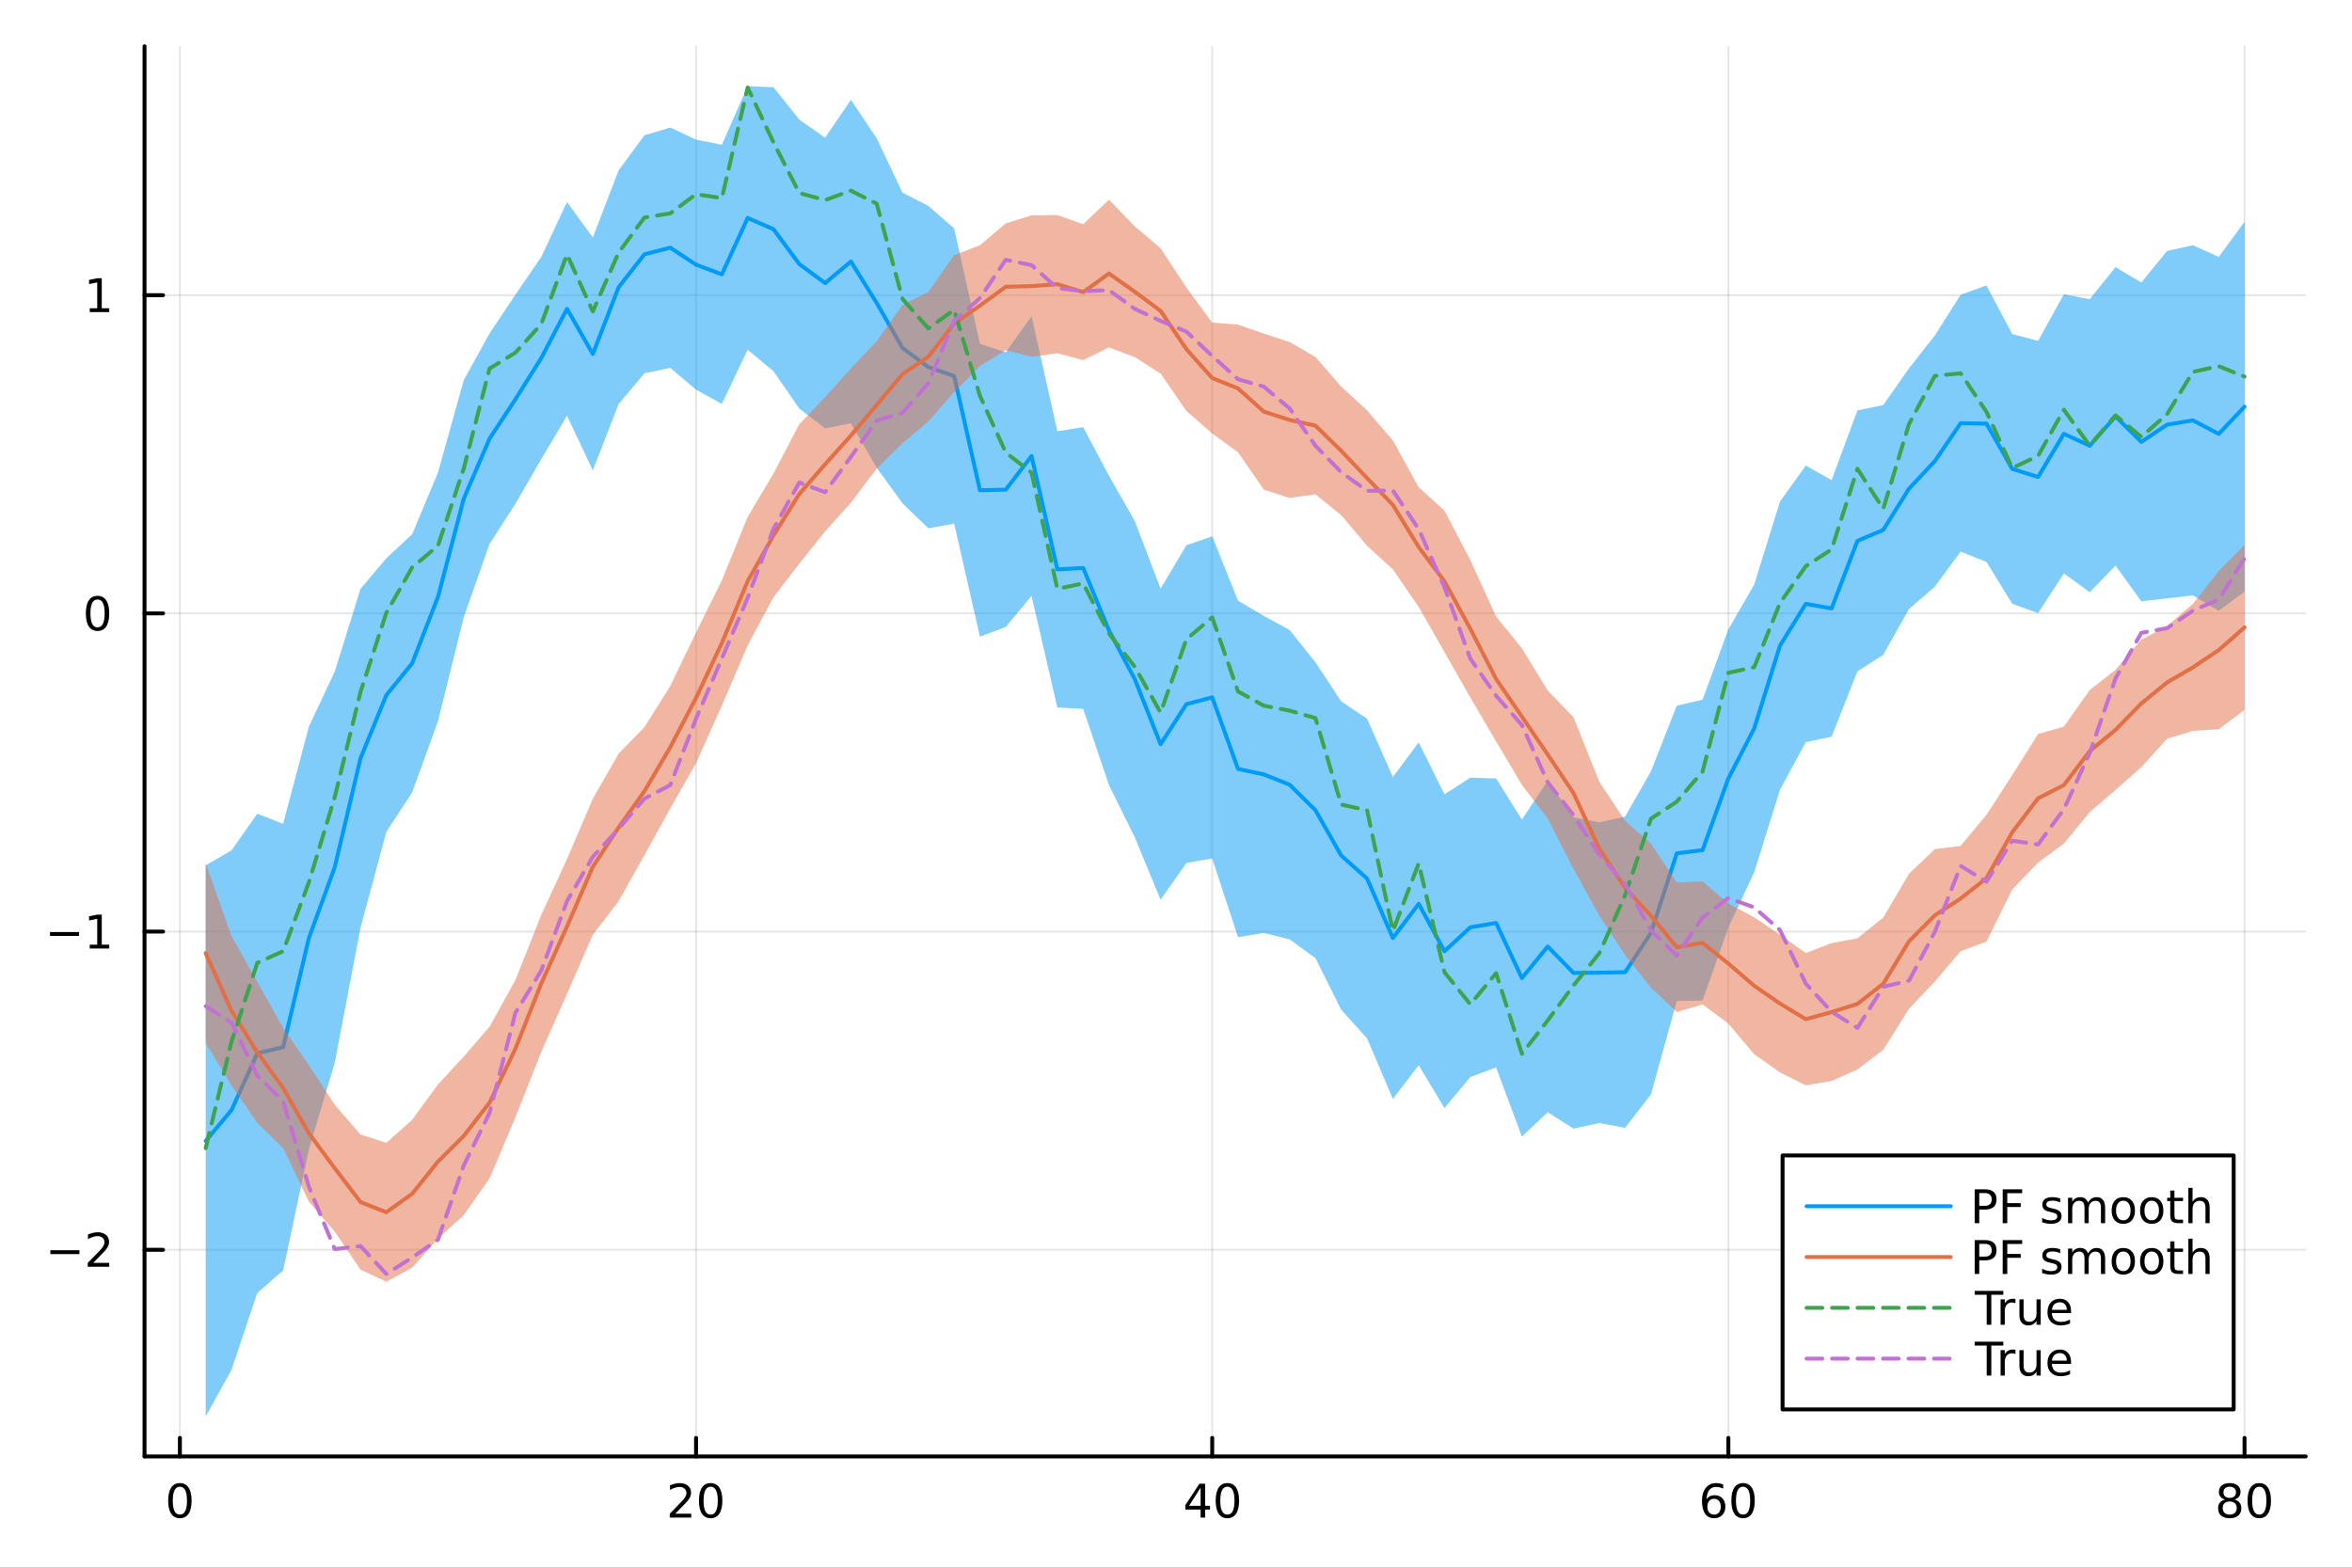 <?xml version="1.0" encoding="utf-8"?>
<svg xmlns="http://www.w3.org/2000/svg" xmlns:xlink="http://www.w3.org/1999/xlink" width="600" height="400" viewBox="0 0 2400 1600">
<rect x="0" y="0" width="2400" height="1600" fill="#333333" stroke="none"/>
<defs>
  <clipPath id="clip610">
    <rect x="0" y="0" width="2400" height="1600"/>
  </clipPath>
</defs>
<path clip-path="url(#clip610)" d="M0 1600 L2400 1600 L2400 0 L0 0  Z" fill="#ffffff" fill-rule="evenodd" fill-opacity="1"/>
<defs>
  <clipPath id="clip611">
    <rect x="480" y="0" width="1681" height="1600"/>
  </clipPath>
</defs>
<path clip-path="url(#clip610)" d="M147.478 1486.45 L2352.76 1486.45 L2352.76 47.244 L147.478 47.244  Z" fill="#ffffff" fill-rule="evenodd" fill-opacity="1"/>
<defs>
  <clipPath id="clip612">
    <rect x="147" y="47" width="2206" height="1440"/>
  </clipPath>
</defs>
<polyline clip-path="url(#clip612)" style="stroke:#000000; stroke-linecap:round; stroke-linejoin:round; stroke-width:2; stroke-opacity:0.1; fill:none" points="183.557,1486.45 183.557,47.244 "/>
<polyline clip-path="url(#clip612)" style="stroke:#000000; stroke-linecap:round; stroke-linejoin:round; stroke-width:2; stroke-opacity:0.1; fill:none" points="710.253,1486.45 710.253,47.244 "/>
<polyline clip-path="url(#clip612)" style="stroke:#000000; stroke-linecap:round; stroke-linejoin:round; stroke-width:2; stroke-opacity:0.1; fill:none" points="1236.95,1486.45 1236.95,47.244 "/>
<polyline clip-path="url(#clip612)" style="stroke:#000000; stroke-linecap:round; stroke-linejoin:round; stroke-width:2; stroke-opacity:0.1; fill:none" points="1763.65,1486.45 1763.65,47.244 "/>
<polyline clip-path="url(#clip612)" style="stroke:#000000; stroke-linecap:round; stroke-linejoin:round; stroke-width:2; stroke-opacity:0.1; fill:none" points="2290.34,1486.45 2290.34,47.244 "/>
<polyline clip-path="url(#clip612)" style="stroke:#000000; stroke-linecap:round; stroke-linejoin:round; stroke-width:2; stroke-opacity:0.1; fill:none" points="147.478,1275.56 2352.76,1275.56 "/>
<polyline clip-path="url(#clip612)" style="stroke:#000000; stroke-linecap:round; stroke-linejoin:round; stroke-width:2; stroke-opacity:0.1; fill:none" points="147.478,950.798 2352.76,950.798 "/>
<polyline clip-path="url(#clip612)" style="stroke:#000000; stroke-linecap:round; stroke-linejoin:round; stroke-width:2; stroke-opacity:0.1; fill:none" points="147.478,626.038 2352.76,626.038 "/>
<polyline clip-path="url(#clip612)" style="stroke:#000000; stroke-linecap:round; stroke-linejoin:round; stroke-width:2; stroke-opacity:0.1; fill:none" points="147.478,301.278 2352.76,301.278 "/>
<polyline clip-path="url(#clip610)" style="stroke:#000000; stroke-linecap:round; stroke-linejoin:round; stroke-width:4; stroke-opacity:1; fill:none" points="147.478,1486.45 2352.76,1486.45 "/>
<polyline clip-path="url(#clip610)" style="stroke:#000000; stroke-linecap:round; stroke-linejoin:round; stroke-width:4; stroke-opacity:1; fill:none" points="183.557,1486.45 183.557,1467.55 "/>
<polyline clip-path="url(#clip610)" style="stroke:#000000; stroke-linecap:round; stroke-linejoin:round; stroke-width:4; stroke-opacity:1; fill:none" points="710.253,1486.45 710.253,1467.55 "/>
<polyline clip-path="url(#clip610)" style="stroke:#000000; stroke-linecap:round; stroke-linejoin:round; stroke-width:4; stroke-opacity:1; fill:none" points="1236.95,1486.45 1236.95,1467.55 "/>
<polyline clip-path="url(#clip610)" style="stroke:#000000; stroke-linecap:round; stroke-linejoin:round; stroke-width:4; stroke-opacity:1; fill:none" points="1763.65,1486.45 1763.65,1467.55 "/>
<polyline clip-path="url(#clip610)" style="stroke:#000000; stroke-linecap:round; stroke-linejoin:round; stroke-width:4; stroke-opacity:1; fill:none" points="2290.34,1486.45 2290.34,1467.55 "/>
<path clip-path="url(#clip610)" d="M183.557 1517.37 Q179.946 1517.37 178.117 1520.93 Q176.311 1524.47 176.311 1531.6 Q176.311 1538.71 178.117 1542.27 Q179.946 1545.82 183.557 1545.82 Q187.191 1545.82 188.996 1542.27 Q190.825 1538.71 190.825 1531.6 Q190.825 1524.47 188.996 1520.93 Q187.191 1517.37 183.557 1517.37 M183.557 1513.66 Q189.367 1513.66 192.422 1518.27 Q195.501 1522.85 195.501 1531.6 Q195.501 1540.33 192.422 1544.94 Q189.367 1549.52 183.557 1549.52 Q177.746 1549.52 174.668 1544.94 Q171.612 1540.33 171.612 1531.6 Q171.612 1522.85 174.668 1518.27 Q177.746 1513.66 183.557 1513.66 Z" fill="#000000" fill-rule="nonzero" fill-opacity="1" /><path clip-path="url(#clip610)" d="M689.026 1544.91 L705.346 1544.91 L705.346 1548.85 L683.401 1548.85 L683.401 1544.91 Q686.063 1542.16 690.647 1537.53 Q695.253 1532.88 696.434 1531.53 Q698.679 1529.01 699.559 1527.27 Q700.461 1525.51 700.461 1523.82 Q700.461 1521.07 698.517 1519.33 Q696.596 1517.6 693.494 1517.6 Q691.295 1517.6 688.841 1518.36 Q686.411 1519.13 683.633 1520.68 L683.633 1515.95 Q686.457 1514.82 688.911 1514.24 Q691.364 1513.66 693.401 1513.66 Q698.772 1513.66 701.966 1516.35 Q705.16 1519.03 705.16 1523.52 Q705.16 1525.65 704.35 1527.57 Q703.563 1529.47 701.457 1532.07 Q700.878 1532.74 697.776 1535.95 Q694.674 1539.15 689.026 1544.91 Z" fill="#000000" fill-rule="nonzero" fill-opacity="1" /><path clip-path="url(#clip610)" d="M725.16 1517.37 Q721.549 1517.37 719.721 1520.93 Q717.915 1524.47 717.915 1531.6 Q717.915 1538.71 719.721 1542.27 Q721.549 1545.82 725.16 1545.82 Q728.795 1545.82 730.6 1542.27 Q732.429 1538.71 732.429 1531.6 Q732.429 1524.47 730.6 1520.93 Q728.795 1517.37 725.16 1517.37 M725.16 1513.66 Q730.971 1513.66 734.026 1518.27 Q737.105 1522.85 737.105 1531.6 Q737.105 1540.33 734.026 1544.94 Q730.971 1549.52 725.16 1549.52 Q719.35 1549.52 716.272 1544.94 Q713.216 1540.33 713.216 1531.6 Q713.216 1522.85 716.272 1518.27 Q719.35 1513.66 725.16 1513.66 Z" fill="#000000" fill-rule="nonzero" fill-opacity="1" /><path clip-path="url(#clip610)" d="M1225.12 1518.36 L1213.32 1536.81 L1225.12 1536.81 L1225.12 1518.36 M1223.89 1514.29 L1229.77 1514.29 L1229.77 1536.81 L1234.7 1536.81 L1234.7 1540.7 L1229.77 1540.7 L1229.77 1548.85 L1225.12 1548.85 L1225.12 1540.7 L1209.52 1540.7 L1209.52 1536.19 L1223.89 1514.29 Z" fill="#000000" fill-rule="nonzero" fill-opacity="1" /><path clip-path="url(#clip610)" d="M1252.44 1517.37 Q1248.82 1517.37 1247 1520.93 Q1245.19 1524.47 1245.19 1531.6 Q1245.19 1538.71 1247 1542.27 Q1248.82 1545.82 1252.44 1545.82 Q1256.07 1545.82 1257.88 1542.27 Q1259.7 1538.71 1259.7 1531.6 Q1259.7 1524.47 1257.88 1520.93 Q1256.07 1517.37 1252.44 1517.37 M1252.44 1513.66 Q1258.25 1513.66 1261.3 1518.27 Q1264.38 1522.85 1264.38 1531.6 Q1264.38 1540.33 1261.3 1544.94 Q1258.25 1549.52 1252.44 1549.52 Q1246.63 1549.52 1243.55 1544.94 Q1240.49 1540.33 1240.49 1531.6 Q1240.49 1522.85 1243.55 1518.27 Q1246.63 1513.66 1252.44 1513.66 Z" fill="#000000" fill-rule="nonzero" fill-opacity="1" /><path clip-path="url(#clip610)" d="M1749.05 1529.7 Q1745.9 1529.7 1744.05 1531.86 Q1742.22 1534.01 1742.22 1537.76 Q1742.22 1541.49 1744.05 1543.66 Q1745.9 1545.82 1749.05 1545.82 Q1752.2 1545.82 1754.03 1543.66 Q1755.88 1541.49 1755.88 1537.76 Q1755.88 1534.01 1754.03 1531.86 Q1752.2 1529.7 1749.05 1529.7 M1758.33 1515.05 L1758.33 1519.31 Q1756.57 1518.48 1754.77 1518.04 Q1752.99 1517.6 1751.23 1517.6 Q1746.6 1517.6 1744.14 1520.72 Q1741.71 1523.85 1741.37 1530.17 Q1742.73 1528.15 1744.79 1527.09 Q1746.85 1526 1749.33 1526 Q1754.54 1526 1757.55 1529.17 Q1760.58 1532.32 1760.58 1537.76 Q1760.58 1543.08 1757.43 1546.3 Q1754.28 1549.52 1749.05 1549.52 Q1743.06 1549.52 1739.88 1544.94 Q1736.71 1540.33 1736.71 1531.6 Q1736.71 1523.41 1740.6 1518.55 Q1744.49 1513.66 1751.04 1513.66 Q1752.8 1513.66 1754.58 1514.01 Q1756.39 1514.36 1758.33 1515.05 Z" fill="#000000" fill-rule="nonzero" fill-opacity="1" /><path clip-path="url(#clip610)" d="M1778.63 1517.37 Q1775.02 1517.37 1773.19 1520.93 Q1771.39 1524.47 1771.39 1531.6 Q1771.39 1538.71 1773.19 1542.27 Q1775.02 1545.82 1778.63 1545.82 Q1782.27 1545.82 1784.07 1542.27 Q1785.9 1538.71 1785.9 1531.6 Q1785.9 1524.47 1784.07 1520.93 Q1782.27 1517.37 1778.63 1517.37 M1778.63 1513.66 Q1784.44 1513.66 1787.5 1518.27 Q1790.58 1522.85 1790.58 1531.6 Q1790.58 1540.33 1787.5 1544.94 Q1784.44 1549.52 1778.63 1549.52 Q1772.82 1549.52 1769.75 1544.94 Q1766.69 1540.33 1766.69 1531.6 Q1766.69 1522.85 1769.75 1518.27 Q1772.82 1513.66 1778.63 1513.66 Z" fill="#000000" fill-rule="nonzero" fill-opacity="1" /><path clip-path="url(#clip610)" d="M2275.22 1532.44 Q2271.88 1532.44 2269.96 1534.22 Q2268.06 1536 2268.06 1539.13 Q2268.06 1542.25 2269.96 1544.03 Q2271.88 1545.82 2275.22 1545.82 Q2278.55 1545.82 2280.47 1544.03 Q2282.39 1542.23 2282.39 1539.13 Q2282.39 1536 2280.47 1534.22 Q2278.57 1532.44 2275.22 1532.44 M2270.54 1530.45 Q2267.53 1529.7 2265.84 1527.64 Q2264.17 1525.58 2264.17 1522.62 Q2264.17 1518.48 2267.11 1516.07 Q2270.08 1513.66 2275.22 1513.66 Q2280.38 1513.66 2283.32 1516.07 Q2286.26 1518.48 2286.26 1522.62 Q2286.26 1525.58 2284.57 1527.64 Q2282.9 1529.7 2279.91 1530.45 Q2283.29 1531.23 2285.17 1533.52 Q2287.07 1535.82 2287.07 1539.13 Q2287.07 1544.15 2283.99 1546.83 Q2280.93 1549.52 2275.22 1549.52 Q2269.5 1549.52 2266.42 1546.83 Q2263.36 1544.15 2263.36 1539.13 Q2263.36 1535.82 2265.26 1533.52 Q2267.16 1531.23 2270.54 1530.45 M2268.83 1523.06 Q2268.83 1525.75 2270.49 1527.25 Q2272.18 1528.76 2275.22 1528.76 Q2278.22 1528.76 2279.91 1527.25 Q2281.63 1525.75 2281.63 1523.06 Q2281.63 1520.38 2279.91 1518.87 Q2278.22 1517.37 2275.22 1517.37 Q2272.18 1517.37 2270.49 1518.87 Q2268.83 1520.38 2268.83 1523.06 Z" fill="#000000" fill-rule="nonzero" fill-opacity="1" /><path clip-path="url(#clip610)" d="M2305.38 1517.37 Q2301.77 1517.37 2299.94 1520.93 Q2298.13 1524.47 2298.13 1531.6 Q2298.13 1538.71 2299.94 1542.27 Q2301.77 1545.82 2305.38 1545.82 Q2309.01 1545.82 2310.82 1542.27 Q2312.65 1538.71 2312.65 1531.6 Q2312.65 1524.47 2310.82 1520.93 Q2309.01 1517.37 2305.38 1517.37 M2305.38 1513.66 Q2311.19 1513.66 2314.24 1518.27 Q2317.32 1522.85 2317.32 1531.6 Q2317.32 1540.33 2314.24 1544.94 Q2311.19 1549.52 2305.38 1549.52 Q2299.57 1549.52 2296.49 1544.94 Q2293.43 1540.33 2293.43 1531.6 Q2293.43 1522.85 2296.49 1518.27 Q2299.57 1513.66 2305.38 1513.66 Z" fill="#000000" fill-rule="nonzero" fill-opacity="1" /><polyline clip-path="url(#clip610)" style="stroke:#000000; stroke-linecap:round; stroke-linejoin:round; stroke-width:4; stroke-opacity:1; fill:none" points="147.478,1486.45 147.478,47.244 "/>
<polyline clip-path="url(#clip610)" style="stroke:#000000; stroke-linecap:round; stroke-linejoin:round; stroke-width:4; stroke-opacity:1; fill:none" points="147.478,1275.56 166.376,1275.56 "/>
<polyline clip-path="url(#clip610)" style="stroke:#000000; stroke-linecap:round; stroke-linejoin:round; stroke-width:4; stroke-opacity:1; fill:none" points="147.478,950.798 166.376,950.798 "/>
<polyline clip-path="url(#clip610)" style="stroke:#000000; stroke-linecap:round; stroke-linejoin:round; stroke-width:4; stroke-opacity:1; fill:none" points="147.478,626.038 166.376,626.038 "/>
<polyline clip-path="url(#clip610)" style="stroke:#000000; stroke-linecap:round; stroke-linejoin:round; stroke-width:4; stroke-opacity:1; fill:none" points="147.478,301.278 166.376,301.278 "/>
<path clip-path="url(#clip610)" d="M51.362 1276.01 L81.038 1276.01 L81.038 1279.94 L51.362 1279.94 L51.362 1276.01 Z" fill="#000000" fill-rule="nonzero" fill-opacity="1" /><path clip-path="url(#clip610)" d="M95.159 1288.9 L111.478 1288.9 L111.478 1292.84 L89.534 1292.84 L89.534 1288.9 Q92.196 1286.15 96.779 1281.52 Q101.385 1276.87 102.566 1275.52 Q104.811 1273 105.691 1271.26 Q106.594 1269.5 106.594 1267.81 Q106.594 1265.06 104.649 1263.32 Q102.728 1261.59 99.626 1261.59 Q97.427 1261.59 94.973 1262.35 Q92.543 1263.12 89.765 1264.67 L89.765 1259.94 Q92.589 1258.81 95.043 1258.23 Q97.496 1257.65 99.534 1257.65 Q104.904 1257.65 108.098 1260.34 Q111.293 1263.02 111.293 1267.51 Q111.293 1269.64 110.483 1271.56 Q109.696 1273.46 107.589 1276.06 Q107.01 1276.73 103.909 1279.94 Q100.807 1283.14 95.159 1288.9 Z" fill="#000000" fill-rule="nonzero" fill-opacity="1" /><path clip-path="url(#clip610)" d="M50.992 951.249 L80.668 951.249 L80.668 955.184 L50.992 955.184 L50.992 951.249 Z" fill="#000000" fill-rule="nonzero" fill-opacity="1" /><path clip-path="url(#clip610)" d="M91.571 964.142 L99.21 964.142 L99.21 937.777 L90.899 939.443 L90.899 935.184 L99.163 933.518 L103.839 933.518 L103.839 964.142 L111.478 964.142 L111.478 968.078 L91.571 968.078 L91.571 964.142 Z" fill="#000000" fill-rule="nonzero" fill-opacity="1" /><path clip-path="url(#clip610)" d="M99.534 611.836 Q95.922 611.836 94.094 615.401 Q92.288 618.943 92.288 626.072 Q92.288 633.179 94.094 636.743 Q95.922 640.285 99.534 640.285 Q103.168 640.285 104.973 636.743 Q106.802 633.179 106.802 626.072 Q106.802 618.943 104.973 615.401 Q103.168 611.836 99.534 611.836 M99.534 608.133 Q105.344 608.133 108.399 612.739 Q111.478 617.322 111.478 626.072 Q111.478 634.799 108.399 639.406 Q105.344 643.989 99.534 643.989 Q93.723 643.989 90.645 639.406 Q87.589 634.799 87.589 626.072 Q87.589 617.322 90.645 612.739 Q93.723 608.133 99.534 608.133 Z" fill="#000000" fill-rule="nonzero" fill-opacity="1" /><path clip-path="url(#clip610)" d="M91.571 314.622 L99.21 314.622 L99.21 288.257 L90.899 289.923 L90.899 285.664 L99.163 283.998 L103.839 283.998 L103.839 314.622 L111.478 314.622 L111.478 318.558 L91.571 318.558 L91.571 314.622 Z" fill="#000000" fill-rule="nonzero" fill-opacity="1" /><path clip-path="url(#clip612)" d="M209.891 1445.72 L236.226 1398.07 L262.561 1319.54 L288.896 1296.69 L315.231 1172.91 L341.566 1084.81 L367.9 946.768 L394.235 849.04 L420.57 808.746 L446.905 736.153 L473.24 629.791 L499.574 555.049 L525.909 514.282 L552.244 468.682 L578.579 424.261 L604.914 480.2 L631.249 412.353 L657.583 380.984 L683.918 375.42 L710.253 397.733 L736.588 412.236 L762.923 356.955 L789.258 378.88 L815.592 416.968 L841.927 437.237 L868.262 432.001 L894.597 477.459 L920.932 513.687 L947.266 539.183 L973.601 534.413 L999.936 649.808 L1026.27 639.937 L1052.61 608.211 L1078.94 722.121 L1105.28 723.433 L1131.61 801.287 L1157.95 854.582 L1184.28 918.28 L1210.61 880.805 L1236.95 876.076 L1263.28 956.536 L1289.62 952.157 L1315.95 958.775 L1342.29 977.908 L1368.62 1030.64 L1394.96 1059.8 L1421.29 1121.62 L1447.63 1087.21 L1473.96 1130.92 L1500.3 1099.21 L1526.63 1089.44 L1552.97 1160.04 L1579.3 1135.15 L1605.64 1151.88 L1631.97 1146.16 L1658.31 1151.07 L1684.64 1116.96 L1710.98 1021.64 L1737.31 1021.13 L1763.65 946.504 L1789.98 890.361 L1816.32 805.998 L1842.65 757.468 L1868.99 751.845 L1895.32 685.23 L1921.65 668.358 L1947.99 621.614 L1974.32 598.75 L2000.66 562.995 L2026.99 573.51 L2053.33 616.218 L2079.66 625.783 L2106 585.207 L2132.33 604.407 L2158.67 577.286 L2185 613.667 L2211.34 610.687 L2237.67 607.687 L2264.01 623.363 L2290.34 603.748 L2290.34 226.317 L2264.01 262.211 L2237.67 250.324 L2211.34 256.109 L2185 288.322 L2158.67 272.683 L2132.33 305.403 L2106 300.305 L2079.66 347.857 L2053.33 340.966 L2026.99 291.292 L2000.66 300.799 L1974.32 342.486 L1947.99 375.828 L1921.65 413.404 L1895.32 418.862 L1868.99 490.06 L1842.65 475.141 L1816.32 511.818 L1789.98 596.68 L1763.65 642.306 L1737.31 714.087 L1710.98 720.213 L1684.64 787.227 L1658.31 833.392 L1631.97 839.31 L1605.64 834.092 L1579.3 796.845 L1552.97 836.461 L1526.63 794.498 L1500.3 793.684 L1473.96 810.75 L1447.63 757.684 L1421.29 793.089 L1394.96 733.442 L1368.62 715.855 L1342.29 675.985 L1315.95 642.985 L1289.62 628.611 L1263.28 613.02 L1236.95 547.406 L1210.61 556.498 L1184.28 600.796 L1157.95 531.811 L1131.61 485.506 L1105.28 435.986 L1078.94 440.152 L1052.61 322.655 L1026.27 359.586 L999.936 350.9 L973.601 233.104 L947.266 210.16 L920.932 196.649 L894.597 141.107 L868.262 101.842 L841.927 140.564 L815.592 122.017 L789.258 89.028 L762.923 87.976 L736.588 147.701 L710.253 142.542 L683.918 130.139 L657.583 138.093 L631.249 173.915 L604.914 242.387 L578.579 206.17 L552.244 262.371 L525.909 300.795 L499.574 340.269 L473.24 387.943 L446.905 482.373 L420.57 545.222 L394.235 569.781 L367.9 600.895 L341.566 685.452 L315.231 741.49 L288.896 840.827 L262.561 830.437 L236.226 867.882 L209.891 883.237  Z" fill="#009af9" fill-rule="evenodd" fill-opacity="0.5"/>
<polyline clip-path="url(#clip612)" style="stroke:#009af9; stroke-linecap:round; stroke-linejoin:round; stroke-width:4; stroke-opacity:1; fill:none" points="209.891,1164.48 236.226,1132.98 262.561,1074.99 288.896,1068.76 315.231,957.201 341.566,885.128 367.9,773.832 394.235,709.41 420.57,676.984 446.905,609.263 473.24,508.867 499.574,447.659 525.909,407.539 552.244,365.526 578.579,315.215 604.914,361.294 631.249,293.134 657.583,259.538 683.918,252.779 710.253,270.138 736.588,279.968 762.923,222.466 789.258,233.954 815.592,269.492 841.927,288.901 868.262,266.921 894.597,309.283 920.932,355.168 947.266,374.671 973.601,383.758 999.936,500.354 1026.27,499.762 1052.61,465.433 1078.94,581.136 1105.28,579.71 1131.61,643.397 1157.95,693.197 1184.28,759.538 1210.61,718.652 1236.95,711.741 1263.28,784.778 1289.62,790.384 1315.95,800.88 1342.29,826.947 1368.62,873.248 1394.96,896.621 1421.29,957.355 1447.63,922.446 1473.96,970.834 1500.3,946.447 1526.63,941.967 1552.97,998.248 1579.3,965.995 1605.64,992.987 1631.97,992.736 1658.31,992.232 1684.64,952.094 1710.98,870.929 1737.31,867.611 1763.65,794.405 1789.98,743.521 1816.32,658.908 1842.65,616.304 1868.99,620.952 1895.32,552.046 1921.65,540.881 1947.99,498.721 1974.32,470.618 2000.66,431.897 2026.99,432.401 2053.33,478.592 2079.66,486.82 2106,442.756 2132.33,454.905 2158.67,424.985 2185,450.994 2211.34,433.398 2237.67,429.006 2264.01,442.787 2290.34,415.033 "/>
<path clip-path="url(#clip612)" d="M209.891 1064.48 L236.226 1107.86 L262.561 1146.15 L288.896 1171.79 L315.231 1226.46 L341.566 1257.06 L367.9 1295.84 L394.235 1308.16 L420.57 1293.85 L446.905 1264.23 L473.24 1240.19 L499.574 1202.72 L525.909 1140.48 L552.244 1073.93 L578.579 1014.46 L604.914 954.133 L631.249 919.777 L657.583 872.819 L683.918 825.235 L710.253 778.891 L736.588 720.263 L762.923 658.721 L789.258 609.628 L815.592 575.359 L841.927 542.375 L868.262 513.045 L894.597 478.276 L920.932 452.406 L947.266 430.087 L973.601 400.206 L999.936 373.554 L1026.27 357.384 L1052.61 364.175 L1078.94 360.52 L1105.28 367.537 L1131.61 354.524 L1157.95 364.539 L1184.28 381.266 L1210.61 419.38 L1236.95 442.442 L1263.28 461.563 L1289.62 499.728 L1315.95 508.248 L1342.29 504.499 L1368.62 525.805 L1394.96 557.092 L1421.29 581.069 L1447.63 619.452 L1473.96 665.516 L1500.3 711.862 L1526.63 756.744 L1552.97 801.123 L1579.3 835.464 L1605.64 886.833 L1631.97 934.678 L1658.31 974.762 L1684.64 1007.97 L1710.98 1032.92 L1737.31 1025.1 L1763.65 1044.76 L1789.98 1075.91 L1816.32 1094.5 L1842.65 1107.67 L1868.99 1103.33 L1895.32 1091.51 L1921.65 1071.55 L1947.99 1029.54 L1974.32 1001.83 L2000.66 970.797 L2026.99 960.995 L2053.33 907.793 L2079.66 880.418 L2106 861.003 L2132.33 828.99 L2158.67 806.234 L2185 783.061 L2211.34 753.977 L2237.67 745.933 L2264.01 744.243 L2290.34 724.599 L2290.34 556.011 L2264.01 582.798 L2237.67 616.294 L2211.34 638.97 L2185 652.861 L2158.67 683.615 L2132.33 704.25 L2106 741.596 L2079.66 749.144 L2053.33 791.011 L2026.99 831.617 L2000.66 863.266 L1974.32 866.578 L1947.99 891.713 L1921.65 936.492 L1895.32 957.682 L1868.99 962.527 L1842.65 972.708 L1816.32 953.985 L1789.98 936.275 L1763.65 922.133 L1737.31 899.48 L1710.98 900.644 L1684.64 861.057 L1658.31 837.761 L1631.97 797.779 L1605.64 732.133 L1579.3 704.669 L1552.97 661.685 L1526.63 629.241 L1500.3 571.443 L1473.96 521.182 L1447.63 497.251 L1421.29 449.528 L1394.96 418.849 L1368.62 394.545 L1342.29 364.348 L1315.95 349.01 L1289.62 340.478 L1263.28 331.355 L1236.95 329.241 L1210.61 293.392 L1184.28 253.366 L1157.95 231.019 L1131.61 203.818 L1105.28 228.805 L1078.94 219.492 L1052.61 219.803 L1026.27 227.968 L999.936 250.335 L973.601 260.313 L947.266 297.926 L920.932 311.105 L894.597 348.25 L868.262 375.945 L841.927 405.362 L815.592 433.009 L789.258 483.293 L762.923 527.568 L736.588 592.236 L710.253 645.582 L683.918 700.117 L657.583 742.178 L631.249 769.173 L604.914 815.171 L578.579 876.696 L552.244 933.934 L525.909 1000.29 L499.574 1047.85 L473.24 1078.34 L446.905 1106.78 L420.57 1142.87 L394.235 1166.34 L367.9 1157.91 L341.566 1127.47 L315.231 1087.14 L288.896 1049.01 L262.561 1001.98 L236.226 955.292 L209.891 881.01  Z" fill="#e26f46" fill-rule="evenodd" fill-opacity="0.5"/>
<polyline clip-path="url(#clip612)" style="stroke:#e26f46; stroke-linecap:round; stroke-linejoin:round; stroke-width:4; stroke-opacity:1; fill:none" points="209.891,972.745 236.226,1031.58 262.561,1074.07 288.896,1110.4 315.231,1156.8 341.566,1192.27 367.9,1226.88 394.235,1237.25 420.57,1218.36 446.905,1185.5 473.24,1159.27 499.574,1125.29 525.909,1070.38 552.244,1003.93 578.579,945.58 604.914,884.652 631.249,844.475 657.583,807.499 683.918,762.676 710.253,712.236 736.588,656.25 762.923,593.144 789.258,546.46 815.592,504.184 841.927,473.868 868.262,444.495 894.597,413.263 920.932,381.755 947.266,364.007 973.601,330.26 999.936,311.944 1026.27,292.676 1052.61,291.989 1078.94,290.006 1105.28,298.171 1131.61,279.171 1157.95,297.779 1184.28,317.316 1210.61,356.386 1236.95,385.842 1263.28,396.459 1289.62,420.103 1315.95,428.629 1342.29,434.423 1368.62,460.175 1394.96,487.97 1421.29,515.299 1447.63,558.352 1473.96,593.349 1500.3,641.652 1526.63,692.993 1552.97,731.404 1579.3,770.066 1605.64,809.483 1631.97,866.228 1658.31,906.262 1684.64,934.516 1710.98,966.783 1737.31,962.292 1763.65,983.448 1789.98,1006.1 1816.32,1024.24 1842.65,1040.19 1868.99,1032.93 1895.32,1024.6 1921.65,1004.02 1947.99,960.626 1974.32,934.202 2000.66,917.031 2026.99,896.306 2053.33,849.402 2079.66,814.781 2106,801.3 2132.33,766.62 2158.67,744.924 2185,717.961 2211.34,696.474 2237.67,681.113 2264.01,663.52 2290.34,640.305 "/>
<polyline clip-path="url(#clip612)" style="stroke:#3da44d; stroke-linecap:round; stroke-linejoin:round; stroke-width:4; stroke-opacity:1; fill:none" stroke-dasharray="16, 10" points="209.891,1171.81 236.226,1063.01 262.561,982.7 288.896,970.792 315.231,900.346 341.566,813.472 367.9,706.131 394.235,625.377 420.57,579.114 446.905,556.979 473.24,478.039 499.574,376.125 525.909,359.938 552.244,330.876 578.579,259.657 604.914,317.921 631.249,257.739 657.583,222.03 683.918,217.758 710.253,198.193 736.588,202.22 762.923,89.306 789.258,145.389 815.592,196.988 841.927,204.231 868.262,194.533 894.597,207.877 920.932,305.019 947.266,335.226 973.601,316.133 999.936,403.994 1026.27,461.839 1052.61,482.382 1078.94,601.045 1105.28,595.387 1131.61,646.552 1157.95,680.6 1184.28,727.318 1210.61,652.345 1236.95,630.177 1263.28,705.653 1289.62,720.231 1315.95,725.279 1342.29,732.877 1368.62,821.173 1394.96,826.919 1421.29,950.206 1447.63,881.194 1473.96,992.286 1500.3,1025.03 1526.63,993.263 1552.97,1075.48 1579.3,1041.47 1605.64,1005.73 1631.97,972.844 1658.31,913.484 1684.64,835.561 1710.98,818.219 1737.31,787.41 1763.65,686.64 1789.98,680.986 1816.32,615.39 1842.65,577.818 1868.99,560.722 1895.32,478.466 1921.65,519.298 1947.99,432.666 1974.32,383.622 2000.66,380.962 2026.99,420.311 2053.33,477.728 2079.66,465.229 2106,418.193 2132.33,454.87 2158.67,423.894 2185,445.863 2211.34,422.65 2237.67,379.525 2264.01,373.738 2290.34,384.365 "/>
<polyline clip-path="url(#clip612)" style="stroke:#c271d2; stroke-linecap:round; stroke-linejoin:round; stroke-width:4; stroke-opacity:1; fill:none" stroke-dasharray="16, 10" points="209.891,1026.92 236.226,1043.75 262.561,1097.82 288.896,1123.98 315.231,1211.39 341.566,1274.88 367.9,1271.71 394.235,1300.21 420.57,1283.42 446.905,1265.25 473.24,1189.38 499.574,1135.69 525.909,1033.75 552.244,990.658 578.579,919.685 604.914,874.457 631.249,845.854 657.583,815.072 683.918,801.304 710.253,733.387 736.588,672.094 762.923,610.148 789.258,539.655 815.592,492.437 841.927,502.364 868.262,466.234 894.597,429.215 920.932,421.375 947.266,391.052 973.601,327.51 999.936,304.237 1026.27,265.126 1052.61,270.634 1078.94,294.076 1105.28,297.185 1131.61,296.097 1157.95,315.239 1184.28,327.514 1210.61,338.465 1236.95,363.295 1263.28,387.057 1289.62,394.593 1315.95,416.862 1342.29,454.966 1368.62,481.924 1394.96,500.984 1421.29,500.623 1447.63,540.006 1473.96,599.363 1500.3,672.215 1526.63,710.106 1552.97,739.994 1579.3,798.389 1605.64,832.013 1631.97,872.545 1658.31,902.337 1684.64,949.368 1710.98,975.329 1737.31,936.27 1763.65,916.576 1789.98,926.093 1816.32,949.232 1842.65,1003.9 1868.99,1032.62 1895.32,1049.11 1921.65,1007.16 1947.99,1000.86 1974.32,951.079 2000.66,883.718 2026.99,899.916 2053.33,858.035 2079.66,861.891 2106,825.854 2132.33,768.735 2158.67,692.494 2185,645.926 2211.34,641.122 2237.67,623.212 2264.01,611.819 2290.34,569.8 "/>
<path clip-path="url(#clip610)" d="M1818.95 1438.47 L2279.25 1438.47 L2279.25 1179.27 L1818.95 1179.27  Z" fill="#ffffff" fill-rule="evenodd" fill-opacity="1"/>
<polyline clip-path="url(#clip610)" style="stroke:#000000; stroke-linecap:round; stroke-linejoin:round; stroke-width:4; stroke-opacity:1; fill:none" points="1818.95,1438.47 2279.25,1438.47 2279.25,1179.27 1818.95,1179.27 1818.95,1438.47 "/>
<polyline clip-path="url(#clip610)" style="stroke:#009af9; stroke-linecap:round; stroke-linejoin:round; stroke-width:4; stroke-opacity:1; fill:none" points="1843.45,1231.11 1990.47,1231.11 "/>
<path clip-path="url(#clip610)" d="M2019.65 1217.68 L2019.65 1230.66 L2025.53 1230.66 Q2028.8 1230.66 2030.58 1228.97 Q2032.36 1227.28 2032.36 1224.16 Q2032.36 1221.06 2030.58 1219.37 Q2028.8 1217.68 2025.53 1217.68 L2019.65 1217.68 M2014.98 1213.83 L2025.53 1213.83 Q2031.34 1213.83 2034.3 1216.47 Q2037.29 1219.09 2037.29 1224.16 Q2037.29 1229.27 2034.3 1231.89 Q2031.34 1234.51 2025.53 1234.51 L2019.65 1234.51 L2019.65 1248.39 L2014.98 1248.39 L2014.98 1213.83 Z" fill="#000000" fill-rule="nonzero" fill-opacity="1" /><path clip-path="url(#clip610)" d="M2043.56 1213.83 L2063.43 1213.83 L2063.43 1217.77 L2048.24 1217.77 L2048.24 1227.95 L2061.94 1227.95 L2061.94 1231.89 L2048.24 1231.89 L2048.24 1248.39 L2043.56 1248.39 L2043.56 1213.83 Z" fill="#000000" fill-rule="nonzero" fill-opacity="1" /><path clip-path="url(#clip610)" d="M2102.24 1223.23 L2102.24 1227.26 Q2100.44 1226.33 2098.49 1225.87 Q2096.55 1225.41 2094.47 1225.41 Q2091.3 1225.41 2089.7 1226.38 Q2088.12 1227.35 2088.12 1229.3 Q2088.12 1230.78 2089.26 1231.64 Q2090.39 1232.47 2093.82 1233.23 L2095.28 1233.56 Q2099.81 1234.53 2101.71 1236.31 Q2103.63 1238.07 2103.63 1241.24 Q2103.63 1244.85 2100.76 1246.96 Q2097.92 1249.07 2092.92 1249.07 Q2090.83 1249.07 2088.56 1248.65 Q2086.32 1248.26 2083.82 1247.45 L2083.82 1243.05 Q2086.18 1244.27 2088.47 1244.9 Q2090.76 1245.5 2093.01 1245.5 Q2096.02 1245.5 2097.64 1244.48 Q2099.26 1243.44 2099.26 1241.57 Q2099.26 1239.83 2098.08 1238.9 Q2096.92 1237.98 2092.96 1237.12 L2091.48 1236.77 Q2087.52 1235.94 2085.76 1234.23 Q2084 1232.49 2084 1229.48 Q2084 1225.83 2086.6 1223.83 Q2089.19 1221.84 2093.96 1221.84 Q2096.32 1221.84 2098.4 1222.19 Q2100.49 1222.54 2102.24 1223.23 Z" fill="#000000" fill-rule="nonzero" fill-opacity="1" /><path clip-path="url(#clip610)" d="M2130.6 1227.45 Q2132.2 1224.58 2134.42 1223.21 Q2136.64 1221.84 2139.65 1221.84 Q2143.7 1221.84 2145.9 1224.69 Q2148.1 1227.51 2148.1 1232.75 L2148.1 1248.39 L2143.82 1248.39 L2143.82 1232.89 Q2143.82 1229.16 2142.5 1227.35 Q2141.18 1225.55 2138.47 1225.55 Q2135.16 1225.55 2133.24 1227.75 Q2131.32 1229.95 2131.32 1233.74 L2131.32 1248.39 L2127.04 1248.39 L2127.04 1232.89 Q2127.04 1229.14 2125.72 1227.35 Q2124.4 1225.55 2121.64 1225.55 Q2118.38 1225.55 2116.46 1227.77 Q2114.54 1229.97 2114.54 1233.74 L2114.54 1248.39 L2110.25 1248.39 L2110.25 1222.47 L2114.54 1222.47 L2114.54 1226.5 Q2115.99 1224.11 2118.03 1222.98 Q2120.07 1221.84 2122.87 1221.84 Q2125.69 1221.84 2127.66 1223.28 Q2129.65 1224.71 2130.6 1227.45 Z" fill="#000000" fill-rule="nonzero" fill-opacity="1" /><path clip-path="url(#clip610)" d="M2166.64 1225.45 Q2163.22 1225.45 2161.23 1228.14 Q2159.23 1230.8 2159.23 1235.45 Q2159.23 1240.11 2161.2 1242.79 Q2163.19 1245.45 2166.64 1245.45 Q2170.04 1245.45 2172.04 1242.77 Q2174.03 1240.08 2174.03 1235.45 Q2174.03 1230.85 2172.04 1228.16 Q2170.04 1225.45 2166.64 1225.45 M2166.64 1221.84 Q2172.2 1221.84 2175.37 1225.45 Q2178.54 1229.07 2178.54 1235.45 Q2178.54 1241.82 2175.37 1245.45 Q2172.2 1249.07 2166.64 1249.07 Q2161.06 1249.07 2157.89 1245.45 Q2154.74 1241.82 2154.74 1235.45 Q2154.74 1229.07 2157.89 1225.45 Q2161.06 1221.84 2166.64 1221.84 Z" fill="#000000" fill-rule="nonzero" fill-opacity="1" /><path clip-path="url(#clip610)" d="M2195.65 1225.45 Q2192.22 1225.45 2190.23 1228.14 Q2188.24 1230.8 2188.24 1235.45 Q2188.24 1240.11 2190.21 1242.79 Q2192.2 1245.45 2195.65 1245.45 Q2199.05 1245.45 2201.04 1242.77 Q2203.03 1240.08 2203.03 1235.45 Q2203.03 1230.85 2201.04 1228.16 Q2199.05 1225.45 2195.65 1225.45 M2195.65 1221.84 Q2201.2 1221.84 2204.37 1225.45 Q2207.54 1229.07 2207.54 1235.45 Q2207.54 1241.82 2204.37 1245.45 Q2201.2 1249.07 2195.65 1249.07 Q2190.07 1249.07 2186.9 1245.45 Q2183.75 1241.82 2183.75 1235.45 Q2183.75 1229.07 2186.9 1225.45 Q2190.07 1221.84 2195.65 1221.84 Z" fill="#000000" fill-rule="nonzero" fill-opacity="1" /><path clip-path="url(#clip610)" d="M2218.82 1215.11 L2218.82 1222.47 L2227.59 1222.47 L2227.59 1225.78 L2218.82 1225.78 L2218.82 1239.85 Q2218.82 1243.02 2219.67 1243.93 Q2220.55 1244.83 2223.22 1244.83 L2227.59 1244.83 L2227.59 1248.39 L2223.22 1248.39 Q2218.29 1248.39 2216.41 1246.57 Q2214.54 1244.71 2214.54 1239.85 L2214.54 1225.78 L2211.41 1225.78 L2211.41 1222.47 L2214.54 1222.47 L2214.54 1215.11 L2218.82 1215.11 Z" fill="#000000" fill-rule="nonzero" fill-opacity="1" /><path clip-path="url(#clip610)" d="M2254.74 1232.75 L2254.74 1248.39 L2250.48 1248.39 L2250.48 1232.89 Q2250.48 1229.2 2249.05 1227.38 Q2247.61 1225.55 2244.74 1225.55 Q2241.29 1225.55 2239.3 1227.75 Q2237.31 1229.95 2237.31 1233.74 L2237.31 1248.39 L2233.03 1248.39 L2233.03 1212.38 L2237.31 1212.38 L2237.31 1226.5 Q2238.84 1224.16 2240.9 1223 Q2242.98 1221.84 2245.69 1221.84 Q2250.16 1221.84 2252.45 1224.62 Q2254.74 1227.38 2254.74 1232.75 Z" fill="#000000" fill-rule="nonzero" fill-opacity="1" /><polyline clip-path="url(#clip610)" style="stroke:#e26f46; stroke-linecap:round; stroke-linejoin:round; stroke-width:4; stroke-opacity:1; fill:none" points="1843.45,1282.95 1990.47,1282.95 "/>
<path clip-path="url(#clip610)" d="M2019.65 1269.52 L2019.65 1282.5 L2025.53 1282.5 Q2028.8 1282.5 2030.58 1280.81 Q2032.36 1279.12 2032.36 1276 Q2032.36 1272.9 2030.58 1271.21 Q2028.8 1269.52 2025.53 1269.52 L2019.65 1269.52 M2014.98 1265.67 L2025.53 1265.67 Q2031.34 1265.67 2034.3 1268.31 Q2037.29 1270.93 2037.29 1276 Q2037.29 1281.11 2034.3 1283.73 Q2031.34 1286.35 2025.53 1286.35 L2019.65 1286.35 L2019.65 1300.23 L2014.98 1300.23 L2014.98 1265.67 Z" fill="#000000" fill-rule="nonzero" fill-opacity="1" /><path clip-path="url(#clip610)" d="M2043.56 1265.67 L2063.43 1265.67 L2063.43 1269.61 L2048.24 1269.61 L2048.24 1279.79 L2061.94 1279.79 L2061.94 1283.73 L2048.24 1283.73 L2048.24 1300.23 L2043.56 1300.23 L2043.56 1265.67 Z" fill="#000000" fill-rule="nonzero" fill-opacity="1" /><path clip-path="url(#clip610)" d="M2102.24 1275.07 L2102.24 1279.1 Q2100.44 1278.17 2098.49 1277.71 Q2096.55 1277.25 2094.47 1277.25 Q2091.3 1277.25 2089.7 1278.22 Q2088.12 1279.19 2088.12 1281.14 Q2088.12 1282.62 2089.26 1283.48 Q2090.39 1284.31 2093.82 1285.07 L2095.28 1285.4 Q2099.81 1286.37 2101.71 1288.15 Q2103.63 1289.91 2103.63 1293.08 Q2103.63 1296.69 2100.76 1298.8 Q2097.92 1300.91 2092.92 1300.91 Q2090.83 1300.91 2088.56 1300.49 Q2086.32 1300.1 2083.82 1299.29 L2083.82 1294.89 Q2086.18 1296.11 2088.47 1296.74 Q2090.76 1297.34 2093.01 1297.34 Q2096.02 1297.34 2097.64 1296.32 Q2099.26 1295.28 2099.26 1293.41 Q2099.26 1291.67 2098.08 1290.74 Q2096.92 1289.82 2092.96 1288.96 L2091.48 1288.61 Q2087.52 1287.78 2085.76 1286.07 Q2084 1284.33 2084 1281.32 Q2084 1277.67 2086.6 1275.67 Q2089.19 1273.68 2093.96 1273.68 Q2096.32 1273.68 2098.4 1274.03 Q2100.49 1274.38 2102.24 1275.07 Z" fill="#000000" fill-rule="nonzero" fill-opacity="1" /><path clip-path="url(#clip610)" d="M2130.6 1279.29 Q2132.2 1276.42 2134.42 1275.05 Q2136.64 1273.68 2139.65 1273.68 Q2143.7 1273.68 2145.9 1276.53 Q2148.1 1279.35 2148.1 1284.59 L2148.1 1300.23 L2143.82 1300.23 L2143.82 1284.73 Q2143.82 1281 2142.5 1279.19 Q2141.18 1277.39 2138.47 1277.39 Q2135.16 1277.39 2133.24 1279.59 Q2131.32 1281.79 2131.32 1285.58 L2131.32 1300.23 L2127.04 1300.23 L2127.04 1284.73 Q2127.04 1280.98 2125.72 1279.19 Q2124.4 1277.39 2121.64 1277.39 Q2118.38 1277.39 2116.46 1279.61 Q2114.54 1281.81 2114.54 1285.58 L2114.54 1300.23 L2110.25 1300.23 L2110.25 1274.31 L2114.54 1274.31 L2114.54 1278.34 Q2115.99 1275.95 2118.03 1274.82 Q2120.07 1273.68 2122.87 1273.68 Q2125.69 1273.68 2127.66 1275.12 Q2129.65 1276.55 2130.6 1279.29 Z" fill="#000000" fill-rule="nonzero" fill-opacity="1" /><path clip-path="url(#clip610)" d="M2166.64 1277.29 Q2163.22 1277.29 2161.23 1279.98 Q2159.23 1282.64 2159.23 1287.29 Q2159.23 1291.95 2161.2 1294.63 Q2163.19 1297.29 2166.64 1297.29 Q2170.04 1297.29 2172.04 1294.61 Q2174.03 1291.92 2174.03 1287.29 Q2174.03 1282.69 2172.04 1280 Q2170.04 1277.29 2166.64 1277.29 M2166.64 1273.68 Q2172.2 1273.68 2175.37 1277.29 Q2178.54 1280.91 2178.54 1287.29 Q2178.54 1293.66 2175.37 1297.29 Q2172.2 1300.91 2166.64 1300.91 Q2161.06 1300.91 2157.89 1297.29 Q2154.74 1293.66 2154.74 1287.29 Q2154.74 1280.91 2157.89 1277.29 Q2161.06 1273.68 2166.64 1273.68 Z" fill="#000000" fill-rule="nonzero" fill-opacity="1" /><path clip-path="url(#clip610)" d="M2195.65 1277.29 Q2192.22 1277.29 2190.23 1279.98 Q2188.24 1282.64 2188.24 1287.29 Q2188.24 1291.95 2190.21 1294.63 Q2192.2 1297.29 2195.65 1297.29 Q2199.05 1297.29 2201.04 1294.61 Q2203.03 1291.92 2203.03 1287.29 Q2203.03 1282.69 2201.04 1280 Q2199.05 1277.29 2195.65 1277.29 M2195.65 1273.68 Q2201.2 1273.68 2204.37 1277.29 Q2207.54 1280.91 2207.54 1287.29 Q2207.54 1293.66 2204.37 1297.29 Q2201.2 1300.91 2195.65 1300.91 Q2190.07 1300.91 2186.9 1297.29 Q2183.75 1293.66 2183.75 1287.29 Q2183.75 1280.91 2186.9 1277.29 Q2190.07 1273.68 2195.65 1273.68 Z" fill="#000000" fill-rule="nonzero" fill-opacity="1" /><path clip-path="url(#clip610)" d="M2218.82 1266.95 L2218.82 1274.31 L2227.59 1274.31 L2227.59 1277.62 L2218.82 1277.62 L2218.82 1291.69 Q2218.82 1294.86 2219.67 1295.77 Q2220.55 1296.67 2223.22 1296.67 L2227.59 1296.67 L2227.59 1300.23 L2223.22 1300.23 Q2218.29 1300.23 2216.41 1298.41 Q2214.54 1296.55 2214.54 1291.69 L2214.54 1277.62 L2211.41 1277.62 L2211.41 1274.31 L2214.54 1274.31 L2214.54 1266.95 L2218.82 1266.95 Z" fill="#000000" fill-rule="nonzero" fill-opacity="1" /><path clip-path="url(#clip610)" d="M2254.74 1284.59 L2254.74 1300.23 L2250.48 1300.23 L2250.48 1284.73 Q2250.48 1281.04 2249.05 1279.22 Q2247.61 1277.39 2244.74 1277.39 Q2241.29 1277.39 2239.3 1279.59 Q2237.31 1281.79 2237.31 1285.58 L2237.31 1300.23 L2233.03 1300.23 L2233.03 1264.22 L2237.31 1264.22 L2237.31 1278.34 Q2238.84 1276 2240.9 1274.84 Q2242.98 1273.68 2245.69 1273.68 Q2250.16 1273.68 2252.45 1276.46 Q2254.74 1279.22 2254.74 1284.59 Z" fill="#000000" fill-rule="nonzero" fill-opacity="1" /><polyline clip-path="url(#clip610)" style="stroke:#3da44d; stroke-linecap:round; stroke-linejoin:round; stroke-width:4; stroke-opacity:1; fill:none" stroke-dasharray="16, 10" points="1843.45,1334.79 1990.47,1334.79 "/>
<path clip-path="url(#clip610)" d="M2014.98 1317.51 L2044.21 1317.51 L2044.21 1321.45 L2031.94 1321.45 L2031.94 1352.07 L2027.24 1352.07 L2027.24 1321.45 L2014.98 1321.45 L2014.98 1317.51 Z" fill="#000000" fill-rule="nonzero" fill-opacity="1" /><path clip-path="url(#clip610)" d="M2056.6 1330.13 Q2055.88 1329.71 2055.02 1329.53 Q2054.19 1329.32 2053.17 1329.32 Q2049.56 1329.32 2047.62 1331.68 Q2045.69 1334.02 2045.69 1338.42 L2045.69 1352.07 L2041.41 1352.07 L2041.41 1326.15 L2045.69 1326.15 L2045.69 1330.18 Q2047.04 1327.82 2049.19 1326.68 Q2051.34 1325.52 2054.42 1325.52 Q2054.86 1325.52 2055.39 1325.59 Q2055.93 1325.64 2056.57 1325.76 L2056.6 1330.13 Z" fill="#000000" fill-rule="nonzero" fill-opacity="1" /><path clip-path="url(#clip610)" d="M2060.62 1341.84 L2060.62 1326.15 L2064.88 1326.15 L2064.88 1341.68 Q2064.88 1345.36 2066.32 1347.21 Q2067.75 1349.04 2070.62 1349.04 Q2074.07 1349.04 2076.06 1346.84 Q2078.08 1344.64 2078.08 1340.85 L2078.08 1326.15 L2082.34 1326.15 L2082.34 1352.07 L2078.08 1352.07 L2078.08 1348.09 Q2076.53 1350.45 2074.47 1351.61 Q2072.43 1352.75 2069.72 1352.75 Q2065.25 1352.75 2062.94 1349.97 Q2060.62 1347.19 2060.62 1341.84 M2071.34 1325.52 L2071.34 1325.52 Z" fill="#000000" fill-rule="nonzero" fill-opacity="1" /><path clip-path="url(#clip610)" d="M2113.29 1338.05 L2113.29 1340.13 L2093.7 1340.13 Q2093.98 1344.53 2096.34 1346.84 Q2098.73 1349.13 2102.96 1349.13 Q2105.42 1349.13 2107.71 1348.53 Q2110.02 1347.93 2112.29 1346.73 L2112.29 1350.75 Q2110 1351.73 2107.59 1352.24 Q2105.18 1352.75 2102.71 1352.75 Q2096.5 1352.75 2092.87 1349.13 Q2089.26 1345.52 2089.26 1339.37 Q2089.26 1333 2092.68 1329.27 Q2096.13 1325.52 2101.97 1325.52 Q2107.2 1325.52 2110.23 1328.9 Q2113.29 1332.26 2113.29 1338.05 M2109.03 1336.8 Q2108.98 1333.3 2107.06 1331.22 Q2105.16 1329.13 2102.01 1329.13 Q2098.45 1329.13 2096.3 1331.15 Q2094.17 1333.16 2093.84 1336.82 L2109.03 1336.8 Z" fill="#000000" fill-rule="nonzero" fill-opacity="1" /><polyline clip-path="url(#clip610)" style="stroke:#c271d2; stroke-linecap:round; stroke-linejoin:round; stroke-width:4; stroke-opacity:1; fill:none" stroke-dasharray="16, 10" points="1843.45,1386.63 1990.47,1386.63 "/>
<path clip-path="url(#clip610)" d="M2014.98 1369.35 L2044.21 1369.35 L2044.21 1373.29 L2031.94 1373.29 L2031.94 1403.91 L2027.24 1403.91 L2027.24 1373.29 L2014.98 1373.29 L2014.98 1369.35 Z" fill="#000000" fill-rule="nonzero" fill-opacity="1" /><path clip-path="url(#clip610)" d="M2056.6 1381.97 Q2055.88 1381.55 2055.02 1381.37 Q2054.19 1381.16 2053.17 1381.16 Q2049.56 1381.16 2047.62 1383.52 Q2045.69 1385.86 2045.69 1390.26 L2045.69 1403.91 L2041.41 1403.91 L2041.41 1377.99 L2045.69 1377.99 L2045.69 1382.02 Q2047.04 1379.66 2049.19 1378.52 Q2051.34 1377.36 2054.42 1377.36 Q2054.86 1377.36 2055.39 1377.43 Q2055.93 1377.48 2056.57 1377.6 L2056.6 1381.97 Z" fill="#000000" fill-rule="nonzero" fill-opacity="1" /><path clip-path="url(#clip610)" d="M2060.62 1393.68 L2060.62 1377.99 L2064.88 1377.99 L2064.88 1393.52 Q2064.88 1397.2 2066.32 1399.05 Q2067.75 1400.88 2070.62 1400.88 Q2074.07 1400.88 2076.06 1398.68 Q2078.08 1396.48 2078.08 1392.69 L2078.08 1377.99 L2082.34 1377.99 L2082.34 1403.91 L2078.08 1403.91 L2078.08 1399.93 Q2076.53 1402.29 2074.47 1403.45 Q2072.43 1404.59 2069.72 1404.59 Q2065.25 1404.59 2062.94 1401.81 Q2060.62 1399.03 2060.62 1393.68 M2071.34 1377.36 L2071.34 1377.36 Z" fill="#000000" fill-rule="nonzero" fill-opacity="1" /><path clip-path="url(#clip610)" d="M2113.29 1389.89 L2113.29 1391.97 L2093.7 1391.97 Q2093.98 1396.37 2096.34 1398.68 Q2098.73 1400.97 2102.96 1400.97 Q2105.42 1400.97 2107.71 1400.37 Q2110.02 1399.77 2112.29 1398.57 L2112.29 1402.59 Q2110 1403.57 2107.59 1404.08 Q2105.18 1404.59 2102.71 1404.59 Q2096.5 1404.59 2092.87 1400.97 Q2089.26 1397.36 2089.26 1391.21 Q2089.26 1384.84 2092.68 1381.11 Q2096.13 1377.36 2101.97 1377.36 Q2107.2 1377.36 2110.23 1380.74 Q2113.29 1384.1 2113.29 1389.89 M2109.03 1388.64 Q2108.98 1385.14 2107.06 1383.06 Q2105.16 1380.97 2102.01 1380.97 Q2098.45 1380.97 2096.3 1382.99 Q2094.17 1385 2093.84 1388.66 L2109.03 1388.64 Z" fill="#000000" fill-rule="nonzero" fill-opacity="1" /></svg>
